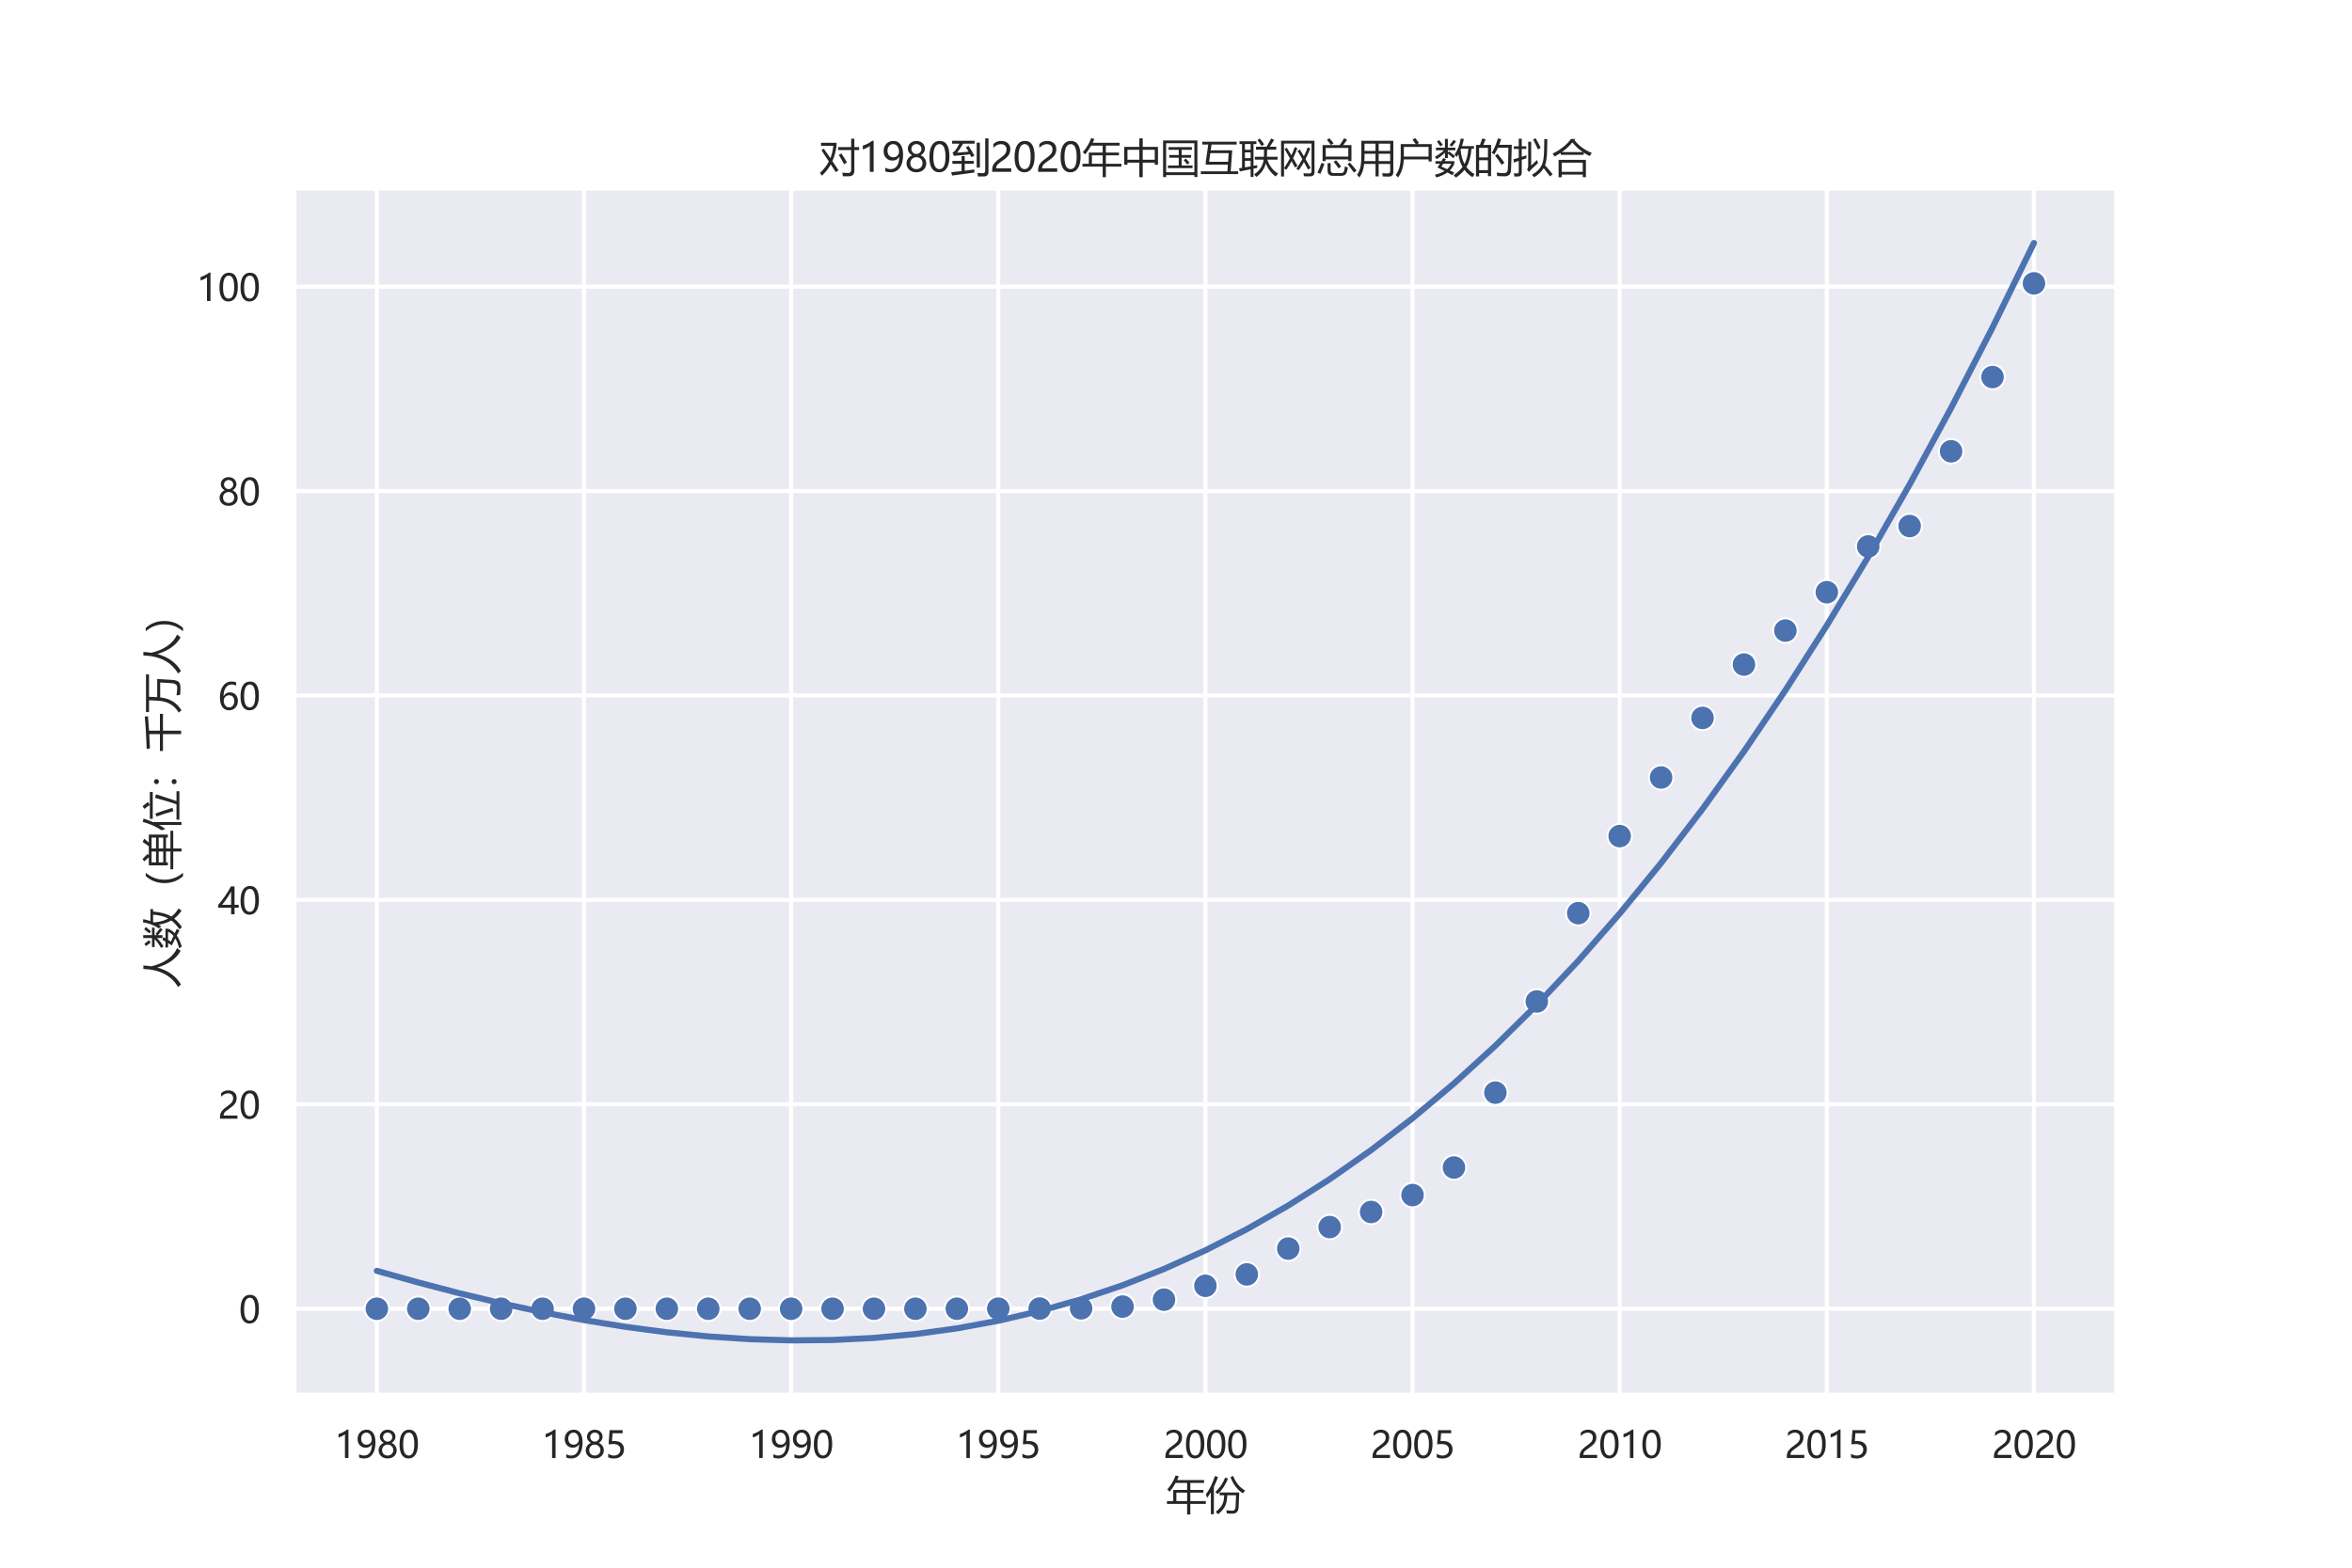 <?xml version="1.0" encoding="utf-8" standalone="no"?>
<!DOCTYPE svg PUBLIC "-//W3C//DTD SVG 1.1//EN"
  "http://www.w3.org/Graphics/SVG/1.1/DTD/svg11.dtd">
<svg xmlns:xlink="http://www.w3.org/1999/xlink" width="864pt" height="576pt" viewBox="0 0 864 576" xmlns="http://www.w3.org/2000/svg" version="1.1">
 <defs>
  <style type="text/css">*{stroke-linejoin: round; stroke-linecap: butt}</style>
 </defs>
 <g id="figure_1">
  <g id="patch_1">
   <path d="M 0 576 
L 864 576 
L 864 0 
L 0 0 
z
" style="fill: #ffffff"/>
  </g>
  <g id="axes_1">
   <g id="patch_2">
    <path d="M 108 512.64 
L 777.6 512.64 
L 777.6 69.12 
L 108 69.12 
z
" style="fill: #eaeaf2"/>
   </g>
   <g id="matplotlib.axis_1">
    <g id="xtick_1">
     <g id="line2d_1">
      <path d="M 138.436 512.64 
L 138.436 69.12 
" clip-path="url(#pfcb5e827eb)" style="fill: none; stroke: #ffffff; stroke-width: 1.5; stroke-linecap: round"/>
     </g>
     <g id="text_1">
      <!-- 1980 -->
      <g style="fill: #262626" transform="translate(122.955 535.692) scale(0.132 -0.132)">
       <defs>
        <path id="MicrosoftYaHei-31" d="M 1781 0 
L 1781 4141 
Q 1638 3997 1295 3819 
Q 953 3641 663 3569 
L 663 4169 
Q 1047 4275 1484 4508 
Q 1922 4741 2156 4947 
L 2388 4947 
L 2388 0 
L 1781 0 
z
" transform="scale(0.016)"/>
        <path id="MicrosoftYaHei-39" d="M 578 656 
Q 978 425 1441 425 
Q 2091 425 2448 937 
Q 2806 1450 2806 2394 
Q 2800 2388 2794 2394 
Q 2475 1788 1722 1788 
Q 1113 1788 713 2206 
Q 313 2625 313 3294 
Q 313 4006 750 4464 
Q 1188 4922 1884 4922 
Q 2606 4922 3012 4355 
Q 3419 3788 3419 2703 
Q 3419 1363 2894 641 
Q 2369 -81 1441 -81 
Q 931 -81 578 84 
L 578 656 
z
M 931 3372 
Q 931 2884 1181 2598 
Q 1431 2313 1872 2313 
Q 2253 2313 2512 2573 
Q 2772 2834 2772 3206 
Q 2772 3728 2514 4070 
Q 2256 4413 1834 4413 
Q 1444 4413 1187 4116 
Q 931 3819 931 3372 
z
" transform="scale(0.016)"/>
        <path id="MicrosoftYaHei-38" d="M 306 1350 
Q 306 1769 556 2122 
Q 806 2475 1200 2625 
Q 884 2803 700 3081 
Q 516 3359 516 3684 
Q 516 4028 692 4312 
Q 869 4597 1183 4759 
Q 1497 4922 1875 4922 
Q 2256 4922 2572 4761 
Q 2888 4600 3063 4315 
Q 3238 4031 3238 3684 
Q 3238 3366 3058 3086 
Q 2878 2806 2559 2625 
Q 2953 2472 3200 2119 
Q 3447 1766 3447 1350 
Q 3447 938 3250 611 
Q 3053 284 2690 103 
Q 2328 -78 1875 -78 
Q 1425 -78 1065 103 
Q 706 284 506 612 
Q 306 941 306 1350 
z
M 906 1378 
Q 906 947 1172 687 
Q 1438 428 1878 428 
Q 2309 428 2582 692 
Q 2856 956 2856 1378 
Q 2856 1778 2579 2051 
Q 2303 2325 1878 2325 
Q 1456 2325 1181 2058 
Q 906 1791 906 1378 
z
M 1081 3634 
Q 1081 3309 1312 3076 
Q 1544 2844 1878 2844 
Q 2206 2844 2445 3078 
Q 2684 3313 2684 3634 
Q 2684 3963 2454 4191 
Q 2225 4419 1878 4419 
Q 1534 4419 1307 4195 
Q 1081 3972 1081 3634 
z
" transform="scale(0.016)"/>
        <path id="MicrosoftYaHei-30" d="M 284 2325 
Q 284 3606 709 4264 
Q 1134 4922 1941 4922 
Q 3478 4922 3478 2441 
Q 3478 1216 3045 567 
Q 2613 -81 1831 -81 
Q 1094 -81 689 534 
Q 284 1150 284 2325 
z
M 909 2353 
Q 909 425 1888 425 
Q 2850 425 2850 2384 
Q 2850 4413 1906 4413 
Q 909 4413 909 2353 
z
" transform="scale(0.016)"/>
       </defs>
       <use xlink:href="#MicrosoftYaHei-31"/>
       <use xlink:href="#MicrosoftYaHei-39" x="58.643"/>
       <use xlink:href="#MicrosoftYaHei-38" x="117.285"/>
       <use xlink:href="#MicrosoftYaHei-30" x="175.928"/>
      </g>
     </g>
    </g>
    <g id="xtick_2">
     <g id="line2d_2">
      <path d="M 214.527 512.64 
L 214.527 69.12 
" clip-path="url(#pfcb5e827eb)" style="fill: none; stroke: #ffffff; stroke-width: 1.5; stroke-linecap: round"/>
     </g>
     <g id="text_2">
      <!-- 1985 -->
      <g style="fill: #262626" transform="translate(199.046 535.692) scale(0.132 -0.132)">
       <defs>
        <path id="MicrosoftYaHei-35" d="M 3294 1494 
Q 3294 784 2823 350 
Q 2353 -84 1559 -84 
Q 878 -84 544 119 
L 544 744 
Q 1034 425 1544 425 
Q 2050 425 2361 704 
Q 2672 984 2672 1447 
Q 2672 1909 2348 2167 
Q 2025 2425 1434 2425 
Q 978 2425 613 2384 
L 791 4841 
L 3053 4841 
L 3053 4303 
L 1306 4303 
L 1206 2931 
L 1647 2950 
Q 2416 2950 2855 2567 
Q 3294 2184 3294 1494 
z
" transform="scale(0.016)"/>
       </defs>
       <use xlink:href="#MicrosoftYaHei-31"/>
       <use xlink:href="#MicrosoftYaHei-39" x="58.643"/>
       <use xlink:href="#MicrosoftYaHei-38" x="117.285"/>
       <use xlink:href="#MicrosoftYaHei-35" x="175.928"/>
      </g>
     </g>
    </g>
    <g id="xtick_3">
     <g id="line2d_3">
      <path d="M 290.618 512.64 
L 290.618 69.12 
" clip-path="url(#pfcb5e827eb)" style="fill: none; stroke: #ffffff; stroke-width: 1.5; stroke-linecap: round"/>
     </g>
     <g id="text_3">
      <!-- 1990 -->
      <g style="fill: #262626" transform="translate(275.137 535.692) scale(0.132 -0.132)">
       <use xlink:href="#MicrosoftYaHei-31"/>
       <use xlink:href="#MicrosoftYaHei-39" x="58.643"/>
       <use xlink:href="#MicrosoftYaHei-39" x="117.285"/>
       <use xlink:href="#MicrosoftYaHei-30" x="175.928"/>
      </g>
     </g>
    </g>
    <g id="xtick_4">
     <g id="line2d_4">
      <path d="M 366.709 512.64 
L 366.709 69.12 
" clip-path="url(#pfcb5e827eb)" style="fill: none; stroke: #ffffff; stroke-width: 1.5; stroke-linecap: round"/>
     </g>
     <g id="text_4">
      <!-- 1995 -->
      <g style="fill: #262626" transform="translate(351.228 535.692) scale(0.132 -0.132)">
       <use xlink:href="#MicrosoftYaHei-31"/>
       <use xlink:href="#MicrosoftYaHei-39" x="58.643"/>
       <use xlink:href="#MicrosoftYaHei-39" x="117.285"/>
       <use xlink:href="#MicrosoftYaHei-35" x="175.928"/>
      </g>
     </g>
    </g>
    <g id="xtick_5">
     <g id="line2d_5">
      <path d="M 442.8 512.64 
L 442.8 69.12 
" clip-path="url(#pfcb5e827eb)" style="fill: none; stroke: #ffffff; stroke-width: 1.5; stroke-linecap: round"/>
     </g>
     <g id="text_5">
      <!-- 2000 -->
      <g style="fill: #262626" transform="translate(427.319 535.692) scale(0.132 -0.132)">
       <defs>
        <path id="MicrosoftYaHei-32" d="M 2666 3572 
Q 2666 3963 2419 4186 
Q 2172 4409 1747 4409 
Q 1447 4409 1140 4256 
Q 834 4103 569 3819 
L 569 4413 
Q 806 4659 1107 4790 
Q 1409 4922 1816 4922 
Q 2472 4922 2872 4570 
Q 3272 4219 3272 3619 
Q 3272 3084 3026 2693 
Q 2781 2303 2188 1894 
Q 1581 1475 1376 1294 
Q 1172 1113 1090 947 
Q 1009 781 1009 544 
L 3416 544 
L 3416 0 
L 372 0 
L 372 241 
Q 372 659 486 951 
Q 600 1244 862 1520 
Q 1125 1797 1681 2184 
Q 2250 2584 2458 2886 
Q 2666 3188 2666 3572 
z
" transform="scale(0.016)"/>
       </defs>
       <use xlink:href="#MicrosoftYaHei-32"/>
       <use xlink:href="#MicrosoftYaHei-30" x="58.643"/>
       <use xlink:href="#MicrosoftYaHei-30" x="117.285"/>
       <use xlink:href="#MicrosoftYaHei-30" x="175.928"/>
      </g>
     </g>
    </g>
    <g id="xtick_6">
     <g id="line2d_6">
      <path d="M 518.891 512.64 
L 518.891 69.12 
" clip-path="url(#pfcb5e827eb)" style="fill: none; stroke: #ffffff; stroke-width: 1.5; stroke-linecap: round"/>
     </g>
     <g id="text_6">
      <!-- 2005 -->
      <g style="fill: #262626" transform="translate(503.41 535.692) scale(0.132 -0.132)">
       <use xlink:href="#MicrosoftYaHei-32"/>
       <use xlink:href="#MicrosoftYaHei-30" x="58.643"/>
       <use xlink:href="#MicrosoftYaHei-30" x="117.285"/>
       <use xlink:href="#MicrosoftYaHei-35" x="175.928"/>
      </g>
     </g>
    </g>
    <g id="xtick_7">
     <g id="line2d_7">
      <path d="M 594.982 512.64 
L 594.982 69.12 
" clip-path="url(#pfcb5e827eb)" style="fill: none; stroke: #ffffff; stroke-width: 1.5; stroke-linecap: round"/>
     </g>
     <g id="text_7">
      <!-- 2010 -->
      <g style="fill: #262626" transform="translate(579.501 535.692) scale(0.132 -0.132)">
       <use xlink:href="#MicrosoftYaHei-32"/>
       <use xlink:href="#MicrosoftYaHei-30" x="58.643"/>
       <use xlink:href="#MicrosoftYaHei-31" x="117.285"/>
       <use xlink:href="#MicrosoftYaHei-30" x="175.928"/>
      </g>
     </g>
    </g>
    <g id="xtick_8">
     <g id="line2d_8">
      <path d="M 671.073 512.64 
L 671.073 69.12 
" clip-path="url(#pfcb5e827eb)" style="fill: none; stroke: #ffffff; stroke-width: 1.5; stroke-linecap: round"/>
     </g>
     <g id="text_8">
      <!-- 2015 -->
      <g style="fill: #262626" transform="translate(655.592 535.692) scale(0.132 -0.132)">
       <use xlink:href="#MicrosoftYaHei-32"/>
       <use xlink:href="#MicrosoftYaHei-30" x="58.643"/>
       <use xlink:href="#MicrosoftYaHei-31" x="117.285"/>
       <use xlink:href="#MicrosoftYaHei-35" x="175.928"/>
      </g>
     </g>
    </g>
    <g id="xtick_9">
     <g id="line2d_9">
      <path d="M 747.164 512.64 
L 747.164 69.12 
" clip-path="url(#pfcb5e827eb)" style="fill: none; stroke: #ffffff; stroke-width: 1.5; stroke-linecap: round"/>
     </g>
     <g id="text_9">
      <!-- 2020 -->
      <g style="fill: #262626" transform="translate(731.683 535.692) scale(0.132 -0.132)">
       <use xlink:href="#MicrosoftYaHei-32"/>
       <use xlink:href="#MicrosoftYaHei-30" x="58.643"/>
       <use xlink:href="#MicrosoftYaHei-32" x="117.285"/>
       <use xlink:href="#MicrosoftYaHei-30" x="175.928"/>
      </g>
     </g>
    </g>
    <g id="text_10">
     <!-- 年份 -->
     <g style="fill: #262626" transform="translate(428.4 554.484) scale(0.144 -0.144)">
      <defs>
       <path id="MicrosoftYaHei-5e74" d="M 119 1278 
L 1125 1278 
L 1125 3066 
L 3338 3066 
L 3338 4178 
L 1500 4178 
Q 1078 3419 556 2778 
Q 394 2953 169 3128 
Q 1056 4128 1500 5372 
L 2013 5228 
Q 1881 4919 1738 4628 
L 6038 4628 
L 6038 4178 
L 3844 4178 
L 3844 3066 
L 5931 3066 
L 5931 2628 
L 3844 2628 
L 3844 1278 
L 6319 1278 
L 6319 828 
L 3844 828 
L 3844 -859 
L 3338 -859 
L 3338 828 
L 119 828 
L 119 1278 
z
M 1619 1278 
L 3338 1278 
L 3338 2628 
L 1619 2628 
L 1619 1278 
z
" transform="scale(0.016)"/>
       <path id="MicrosoftYaHei-4efd" d="M 2269 2653 
L 5394 2653 
Q 5388 2566 5300 366 
Q 5275 -709 4319 -722 
Q 3806 -722 3425 -703 
Q 3394 -416 3331 -184 
Q 3763 -241 4200 -253 
Q 4806 -297 4813 422 
Q 4863 1259 4888 2216 
L 3481 2216 
Q 3463 1222 3181 572 
Q 2844 -172 2019 -822 
Q 1856 -622 1656 -416 
Q 2450 203 2713 772 
Q 2969 1275 2997 2216 
L 2269 2216 
L 2269 2653 
z
M 75 2353 
Q 969 3534 1525 5284 
L 2013 5116 
Q 1709 4284 1350 3559 
L 1350 -809 
L 875 -809 
L 875 2691 
Q 588 2216 275 1797 
Q 181 2066 75 2353 
z
M 4006 5116 
L 4419 5291 
Q 5038 3703 6325 2972 
Q 6088 2697 5969 2516 
Q 4575 3472 4006 5116 
z
M 1588 2741 
Q 2563 3597 3163 5034 
L 3606 4866 
Q 3025 3409 1963 2397 
Q 1738 2628 1588 2741 
z
" transform="scale(0.016)"/>
      </defs>
      <use xlink:href="#MicrosoftYaHei-5e74"/>
      <use xlink:href="#MicrosoftYaHei-4efd" x="100"/>
     </g>
    </g>
   </g>
   <g id="matplotlib.axis_2">
    <g id="ytick_1">
     <g id="line2d_10">
      <path d="M 108 480.856 
L 777.6 480.856 
" clip-path="url(#pfcb5e827eb)" style="fill: none; stroke: #ffffff; stroke-width: 1.5; stroke-linecap: round"/>
     </g>
     <g id="text_11">
      <!-- 0 -->
      <g style="fill: #262626" transform="translate(87.759 486.132) scale(0.132 -0.132)">
       <use xlink:href="#MicrosoftYaHei-30"/>
      </g>
     </g>
    </g>
    <g id="ytick_2">
     <g id="line2d_11">
      <path d="M 108 405.748 
L 777.6 405.748 
" clip-path="url(#pfcb5e827eb)" style="fill: none; stroke: #ffffff; stroke-width: 1.5; stroke-linecap: round"/>
     </g>
     <g id="text_12">
      <!-- 20 -->
      <g style="fill: #262626" transform="translate(80.019 411.024) scale(0.132 -0.132)">
       <use xlink:href="#MicrosoftYaHei-32"/>
       <use xlink:href="#MicrosoftYaHei-30" x="58.643"/>
      </g>
     </g>
    </g>
    <g id="ytick_3">
     <g id="line2d_12">
      <path d="M 108 330.641 
L 777.6 330.641 
" clip-path="url(#pfcb5e827eb)" style="fill: none; stroke: #ffffff; stroke-width: 1.5; stroke-linecap: round"/>
     </g>
     <g id="text_13">
      <!-- 40 -->
      <g style="fill: #262626" transform="translate(80.019 335.917) scale(0.132 -0.132)">
       <defs>
        <path id="MicrosoftYaHei-34" d="M 2906 4841 
L 2906 1644 
L 3631 1644 
L 3631 1138 
L 2906 1138 
L 2906 0 
L 2313 0 
L 2313 1138 
L 53 1138 
L 53 1616 
Q 656 2294 1265 3178 
Q 1875 4063 2272 4841 
L 2906 4841 
z
M 741 1644 
L 2313 1644 
L 2313 3950 
Q 1988 3366 1616 2817 
Q 1244 2269 741 1644 
z
" transform="scale(0.016)"/>
       </defs>
       <use xlink:href="#MicrosoftYaHei-34"/>
       <use xlink:href="#MicrosoftYaHei-30" x="58.643"/>
      </g>
     </g>
    </g>
    <g id="ytick_4">
     <g id="line2d_13">
      <path d="M 108 255.533 
L 777.6 255.533 
" clip-path="url(#pfcb5e827eb)" style="fill: none; stroke: #ffffff; stroke-width: 1.5; stroke-linecap: round"/>
     </g>
     <g id="text_14">
      <!-- 60 -->
      <g style="fill: #262626" transform="translate(80.019 260.809) scale(0.132 -0.132)">
       <defs>
        <path id="MicrosoftYaHei-36" d="M 3181 4219 
Q 2803 4413 2391 4413 
Q 1763 4413 1381 3866 
Q 1000 3319 994 2372 
L 1009 2372 
Q 1353 3038 2106 3038 
Q 2734 3038 3109 2628 
Q 3484 2219 3484 1541 
Q 3484 831 3051 375 
Q 2619 -81 1947 -81 
Q 1209 -81 789 495 
Q 369 1072 369 2131 
Q 369 3413 920 4167 
Q 1472 4922 2372 4922 
Q 2888 4922 3181 4781 
L 3181 4219 
z
M 1031 1584 
Q 1031 1106 1286 765 
Q 1541 425 1963 425 
Q 2363 425 2613 719 
Q 2863 1013 2863 1475 
Q 2863 1975 2627 2253 
Q 2391 2531 1956 2531 
Q 1544 2531 1287 2250 
Q 1031 1969 1031 1584 
z
" transform="scale(0.016)"/>
       </defs>
       <use xlink:href="#MicrosoftYaHei-36"/>
       <use xlink:href="#MicrosoftYaHei-30" x="58.643"/>
      </g>
     </g>
    </g>
    <g id="ytick_5">
     <g id="line2d_14">
      <path d="M 108 180.426 
L 777.6 180.426 
" clip-path="url(#pfcb5e827eb)" style="fill: none; stroke: #ffffff; stroke-width: 1.5; stroke-linecap: round"/>
     </g>
     <g id="text_15">
      <!-- 80 -->
      <g style="fill: #262626" transform="translate(80.019 185.702) scale(0.132 -0.132)">
       <use xlink:href="#MicrosoftYaHei-38"/>
       <use xlink:href="#MicrosoftYaHei-30" x="58.643"/>
      </g>
     </g>
    </g>
    <g id="ytick_6">
     <g id="line2d_15">
      <path d="M 108 105.318 
L 777.6 105.318 
" clip-path="url(#pfcb5e827eb)" style="fill: none; stroke: #ffffff; stroke-width: 1.5; stroke-linecap: round"/>
     </g>
     <g id="text_16">
      <!-- 100 -->
      <g style="fill: #262626" transform="translate(72.278 110.594) scale(0.132 -0.132)">
       <use xlink:href="#MicrosoftYaHei-31"/>
       <use xlink:href="#MicrosoftYaHei-30" x="58.643"/>
       <use xlink:href="#MicrosoftYaHei-30" x="117.285"/>
      </g>
     </g>
    </g>
    <g id="text_17">
     <!-- 人数（单位：千万人） -->
     <g style="fill: #262626" transform="translate(64.699 362.88) rotate(-90) scale(0.144 -0.144)">
      <defs>
       <path id="MicrosoftYaHei-4eba" d="M 100 -303 
Q 2825 1272 2981 5222 
L 3531 5222 
Q 3497 4553 3400 3947 
Q 4175 822 6313 -166 
Q 6050 -453 5850 -709 
Q 3994 341 3203 3006 
Q 2519 431 494 -778 
Q 325 -547 100 -303 
z
" transform="scale(0.016)"/>
       <path id="MicrosoftYaHei-6570" d="M 4175 5303 
L 4675 5228 
Q 4544 4622 4369 4097 
L 6281 4097 
L 6281 3672 
L 5888 3672 
Q 5731 1834 5088 753 
Q 5594 66 6375 -372 
Q 6175 -647 6038 -866 
Q 5275 -372 4769 309 
Q 4194 -403 3400 -928 
Q 3263 -747 3044 -534 
Q 3919 41 4463 772 
Q 3956 1647 3794 2791 
Q 3663 2559 3519 2359 
Q 3394 2541 3206 2759 
Q 3931 3803 4175 5303 
z
M 150 1697 
L 1100 1697 
Q 1238 1934 1369 2184 
L 1819 2041 
Q 1719 1866 1619 1697 
L 3150 1697 
L 3150 1291 
Q 2913 678 2431 216 
Q 2775 53 3131 -109 
L 2856 -541 
Q 2469 -322 2050 -103 
Q 1344 -609 269 -903 
Q 169 -703 56 -466 
Q 969 -259 1600 128 
Q 1063 403 475 691 
Q 675 978 863 1284 
L 150 1284 
L 150 1697 
z
M 219 3847 
L 1656 3847 
L 1656 5247 
L 2119 5247 
L 2119 3847 
L 3319 3847 
L 3319 3434 
L 2119 3434 
L 2119 3053 
L 2306 3266 
Q 2888 2841 3281 2516 
L 2981 2166 
Q 2638 2491 2119 2897 
L 2119 2184 
L 1656 2184 
L 1656 3059 
Q 1088 2466 331 2016 
Q 213 2197 63 2397 
Q 850 2822 1506 3434 
L 219 3434 
L 219 3847 
z
M 5388 3672 
L 4219 3672 
Q 4188 3591 4150 3516 
Q 4263 2191 4775 1247 
Q 5275 2159 5388 3672 
z
M 1088 834 
Q 1531 634 2000 416 
Q 2431 784 2675 1284 
L 1375 1284 
Q 1231 1053 1088 834 
z
M 3038 5091 
L 3425 4834 
Q 3081 4384 2738 4003 
Q 2594 4128 2400 4266 
Q 2725 4647 3038 5091 
z
M 381 4816 
L 738 5059 
Q 1019 4716 1319 4322 
L 931 4047 
Q 656 4453 381 4816 
z
" transform="scale(0.016)"/>
       <path id="MicrosoftYaHei-ff08" d="M 5288 -1100 
Q 4172 119 4172 1850 
Q 4172 3603 5288 4838 
L 5825 4838 
Q 4716 3572 4716 1856 
Q 4716 166 5819 -1100 
L 5288 -1100 
z
" transform="scale(0.016)"/>
       <path id="MicrosoftYaHei-5355" d="M 125 909 
L 2956 909 
L 2956 1616 
L 1225 1616 
L 1225 1322 
L 750 1322 
L 750 4353 
L 2047 4353 
Q 1747 4703 1400 5072 
L 1756 5366 
Q 2219 4922 2569 4547 
L 2338 4353 
L 3803 4353 
Q 4147 4809 4500 5347 
L 5000 5078 
Q 4678 4688 4378 4353 
L 5656 4353 
L 5656 1322 
L 5181 1322 
L 5181 1616 
L 3444 1616 
L 3444 909 
L 6275 909 
L 6275 459 
L 3444 459 
L 3444 -859 
L 2956 -859 
L 2956 459 
L 125 459 
L 125 909 
z
M 3444 2053 
L 5181 2053 
L 5181 2778 
L 3444 2778 
L 3444 2053 
z
M 1225 2053 
L 2956 2053 
L 2956 2778 
L 1225 2778 
L 1225 2053 
z
M 5181 3916 
L 3444 3916 
L 3444 3203 
L 5181 3203 
L 5181 3916 
z
M 1225 3203 
L 2956 3203 
L 2956 3916 
L 1225 3916 
L 1225 3203 
z
" transform="scale(0.016)"/>
       <path id="MicrosoftYaHei-4f4d" d="M 1788 -59 
L 4228 -59 
Q 4678 1144 5269 3372 
L 5831 3203 
Q 5453 2044 4756 -59 
L 6319 -59 
L 6319 -522 
L 1788 -522 
L 1788 -59 
z
M 81 2291 
Q 975 3641 1431 5322 
L 1963 5191 
Q 1703 4397 1406 3709 
L 1406 -853 
L 938 -853 
L 938 2731 
Q 644 2181 319 1716 
Q 231 1953 81 2291 
z
M 1919 4191 
L 4122 4191 
Q 3844 4659 3506 5059 
L 3931 5353 
Q 4206 5034 4613 4497 
L 4150 4191 
L 6206 4191 
L 6206 3728 
L 1919 3728 
L 1919 4191 
z
M 2769 3309 
Q 3181 2184 3669 584 
L 3150 434 
Q 2725 1966 2294 3147 
L 2769 3309 
z
" transform="scale(0.016)"/>
       <path id="MicrosoftYaHei-ff1a" d="M 1606 3531 
Q 1772 3531 1890 3415 
Q 2009 3300 2009 3138 
Q 2009 2975 1893 2858 
Q 1778 2741 1606 2741 
Q 1434 2741 1318 2858 
Q 1203 2975 1203 3138 
Q 1203 3300 1322 3415 
Q 1441 3531 1606 3531 
z
M 1606 716 
Q 1772 716 1890 600 
Q 2009 484 2009 319 
Q 2009 150 1890 36 
Q 1772 -78 1606 -78 
Q 1441 -78 1322 36 
Q 1203 150 1203 319 
Q 1203 484 1322 600 
Q 1441 716 1606 716 
z
" transform="scale(0.016)"/>
       <path id="MicrosoftYaHei-5343" d="M 238 2584 
L 2931 2584 
L 2931 4284 
Q 1869 4225 656 4172 
Q 619 4391 556 4691 
Q 3506 4784 5713 5003 
L 5788 4484 
Q 4750 4394 3481 4316 
L 3481 2584 
L 6163 2584 
L 6163 2097 
L 3481 2097 
L 3481 -797 
L 2931 -797 
L 2931 2097 
L 238 2097 
L 238 2584 
z
" transform="scale(0.016)"/>
       <path id="MicrosoftYaHei-4e07" d="M 188 4803 
L 6213 4803 
L 6213 4322 
L 2634 4322 
Q 2609 3625 2569 3016 
L 5469 3016 
Q 5406 1741 5325 597 
Q 5269 -97 5006 -403 
Q 4756 -684 4100 -691 
Q 3756 -703 2938 -641 
Q 2906 -403 2844 -66 
Q 3638 -172 4056 -172 
Q 4725 -222 4794 672 
Q 4869 1547 4906 2541 
L 2531 2541 
Q 2297 253 481 -859 
Q 338 -666 113 -416 
Q 1869 653 1994 2772 
Q 2053 3456 2072 4322 
L 188 4322 
L 188 4803 
z
" transform="scale(0.016)"/>
       <path id="MicrosoftYaHei-ff09" d="M 1113 -1100 
L 575 -1100 
Q 1684 163 1684 1888 
Q 1684 3581 581 4838 
L 1113 4838 
Q 2222 3628 2222 1888 
Q 2222 128 1113 -1100 
z
" transform="scale(0.016)"/>
      </defs>
      <use xlink:href="#MicrosoftYaHei-4eba"/>
      <use xlink:href="#MicrosoftYaHei-6570" x="100"/>
      <use xlink:href="#MicrosoftYaHei-ff08" x="200"/>
      <use xlink:href="#MicrosoftYaHei-5355" x="300"/>
      <use xlink:href="#MicrosoftYaHei-4f4d" x="400"/>
      <use xlink:href="#MicrosoftYaHei-ff1a" x="500"/>
      <use xlink:href="#MicrosoftYaHei-5343" x="600"/>
      <use xlink:href="#MicrosoftYaHei-4e07" x="700"/>
      <use xlink:href="#MicrosoftYaHei-4eba" x="800"/>
      <use xlink:href="#MicrosoftYaHei-ff09" x="900"/>
     </g>
    </g>
   </g>
   <g id="PathCollection_1">
    <defs>
     <path id="m83006b769e" d="M 0 4.5 
C 1.193 4.5 2.338 4.026 3.182 3.182 
C 4.026 2.338 4.5 1.193 4.5 0 
C 4.5 -1.193 4.026 -2.338 3.182 -3.182 
C 2.338 -4.026 1.193 -4.5 0 -4.5 
C -1.193 -4.5 -2.338 -4.026 -3.182 -3.182 
C -4.026 -2.338 -4.5 -1.193 -4.5 0 
C -4.5 1.193 -4.026 2.338 -3.182 3.182 
C -2.338 4.026 -1.193 4.5 0 4.5 
z
" style="stroke: #ffffff; stroke-width: 0.72"/>
    </defs>
    <g clip-path="url(#pfcb5e827eb)">
     <use xlink:href="#m83006b769e" x="138.436" y="480.856" style="fill: #4c72b0; stroke: #ffffff; stroke-width: 0.72"/>
     <use xlink:href="#m83006b769e" x="153.655" y="480.856" style="fill: #4c72b0; stroke: #ffffff; stroke-width: 0.72"/>
     <use xlink:href="#m83006b769e" x="168.873" y="480.856" style="fill: #4c72b0; stroke: #ffffff; stroke-width: 0.72"/>
     <use xlink:href="#m83006b769e" x="184.091" y="480.856" style="fill: #4c72b0; stroke: #ffffff; stroke-width: 0.72"/>
     <use xlink:href="#m83006b769e" x="199.309" y="480.856" style="fill: #4c72b0; stroke: #ffffff; stroke-width: 0.72"/>
     <use xlink:href="#m83006b769e" x="214.527" y="480.856" style="fill: #4c72b0; stroke: #ffffff; stroke-width: 0.72"/>
     <use xlink:href="#m83006b769e" x="229.745" y="480.856" style="fill: #4c72b0; stroke: #ffffff; stroke-width: 0.72"/>
     <use xlink:href="#m83006b769e" x="244.964" y="480.856" style="fill: #4c72b0; stroke: #ffffff; stroke-width: 0.72"/>
     <use xlink:href="#m83006b769e" x="260.182" y="480.856" style="fill: #4c72b0; stroke: #ffffff; stroke-width: 0.72"/>
     <use xlink:href="#m83006b769e" x="275.4" y="480.856" style="fill: #4c72b0; stroke: #ffffff; stroke-width: 0.72"/>
     <use xlink:href="#m83006b769e" x="290.618" y="480.856" style="fill: #4c72b0; stroke: #ffffff; stroke-width: 0.72"/>
     <use xlink:href="#m83006b769e" x="305.836" y="480.856" style="fill: #4c72b0; stroke: #ffffff; stroke-width: 0.72"/>
     <use xlink:href="#m83006b769e" x="321.055" y="480.856" style="fill: #4c72b0; stroke: #ffffff; stroke-width: 0.72"/>
     <use xlink:href="#m83006b769e" x="336.273" y="480.855" style="fill: #4c72b0; stroke: #ffffff; stroke-width: 0.72"/>
     <use xlink:href="#m83006b769e" x="351.491" y="480.85" style="fill: #4c72b0; stroke: #ffffff; stroke-width: 0.72"/>
     <use xlink:href="#m83006b769e" x="366.709" y="480.833" style="fill: #4c72b0; stroke: #ffffff; stroke-width: 0.72"/>
     <use xlink:href="#m83006b769e" x="381.927" y="480.795" style="fill: #4c72b0; stroke: #ffffff; stroke-width: 0.72"/>
     <use xlink:href="#m83006b769e" x="397.145" y="480.705" style="fill: #4c72b0; stroke: #ffffff; stroke-width: 0.72"/>
     <use xlink:href="#m83006b769e" x="412.364" y="480.067" style="fill: #4c72b0; stroke: #ffffff; stroke-width: 0.72"/>
     <use xlink:href="#m83006b769e" x="427.582" y="477.517" style="fill: #4c72b0; stroke: #ffffff; stroke-width: 0.72"/>
     <use xlink:href="#m83006b769e" x="442.8" y="472.425" style="fill: #4c72b0; stroke: #ffffff; stroke-width: 0.72"/>
     <use xlink:href="#m83006b769e" x="458.018" y="468.239" style="fill: #4c72b0; stroke: #ffffff; stroke-width: 0.72"/>
     <use xlink:href="#m83006b769e" x="473.236" y="458.749" style="fill: #4c72b0; stroke: #ffffff; stroke-width: 0.72"/>
     <use xlink:href="#m83006b769e" x="488.455" y="450.846" style="fill: #4c72b0; stroke: #ffffff; stroke-width: 0.72"/>
     <use xlink:href="#m83006b769e" x="503.673" y="445.304" style="fill: #4c72b0; stroke: #ffffff; stroke-width: 0.72"/>
     <use xlink:href="#m83006b769e" x="518.891" y="439.089" style="fill: #4c72b0; stroke: #ffffff; stroke-width: 0.72"/>
     <use xlink:href="#m83006b769e" x="534.109" y="428.965" style="fill: #4c72b0; stroke: #ffffff; stroke-width: 0.72"/>
     <use xlink:href="#m83006b769e" x="549.327" y="401.451" style="fill: #4c72b0; stroke: #ffffff; stroke-width: 0.72"/>
     <use xlink:href="#m83006b769e" x="564.545" y="367.962" style="fill: #4c72b0; stroke: #ffffff; stroke-width: 0.72"/>
     <use xlink:href="#m83006b769e" x="579.764" y="335.52" style="fill: #4c72b0; stroke: #ffffff; stroke-width: 0.72"/>
     <use xlink:href="#m83006b769e" x="594.982" y="307.196" style="fill: #4c72b0; stroke: #ffffff; stroke-width: 0.72"/>
     <use xlink:href="#m83006b769e" x="610.2" y="285.664" style="fill: #4c72b0; stroke: #ffffff; stroke-width: 0.72"/>
     <use xlink:href="#m83006b769e" x="625.418" y="263.774" style="fill: #4c72b0; stroke: #ffffff; stroke-width: 0.72"/>
     <use xlink:href="#m83006b769e" x="640.636" y="244.172" style="fill: #4c72b0; stroke: #ffffff; stroke-width: 0.72"/>
     <use xlink:href="#m83006b769e" x="655.855" y="231.684" style="fill: #4c72b0; stroke: #ffffff; stroke-width: 0.72"/>
     <use xlink:href="#m83006b769e" x="671.073" y="217.589" style="fill: #4c72b0; stroke: #ffffff; stroke-width: 0.72"/>
     <use xlink:href="#m83006b769e" x="686.291" y="200.778" style="fill: #4c72b0; stroke: #ffffff; stroke-width: 0.72"/>
     <use xlink:href="#m83006b769e" x="701.509" y="193.277" style="fill: #4c72b0; stroke: #ffffff; stroke-width: 0.72"/>
     <use xlink:href="#m83006b769e" x="716.727" y="165.816" style="fill: #4c72b0; stroke: #ffffff; stroke-width: 0.72"/>
     <use xlink:href="#m83006b769e" x="731.945" y="138.533" style="fill: #4c72b0; stroke: #ffffff; stroke-width: 0.72"/>
     <use xlink:href="#m83006b769e" x="747.164" y="104.11" style="fill: #4c72b0; stroke: #ffffff; stroke-width: 0.72"/>
    </g>
   </g>
   <g id="PolyCollection_1"/>
   <g id="line2d_16">
    <path d="M 138.436 466.932 
L 153.655 471.213 
L 168.873 475.195 
L 184.091 478.847 
L 199.309 482.137 
L 214.527 485.033 
L 229.745 487.503 
L 244.964 489.514 
L 260.182 491.036 
L 275.4 492.035 
L 290.618 492.48 
L 305.836 492.339 
L 321.055 491.579 
L 336.273 490.169 
L 351.491 488.077 
L 366.709 485.271 
L 381.927 481.718 
L 397.145 477.386 
L 412.364 472.245 
L 427.582 466.261 
L 442.8 459.402 
L 458.018 451.637 
L 473.236 442.933 
L 488.455 433.259 
L 503.673 422.583 
L 518.891 410.872 
L 534.109 398.094 
L 549.327 384.217 
L 564.545 369.21 
L 579.764 353.041 
L 594.982 335.676 
L 610.2 317.085 
L 625.418 297.235 
L 640.636 276.095 
L 655.855 253.631 
L 671.073 229.813 
L 686.291 204.608 
L 701.509 177.985 
L 716.727 149.91 
L 731.945 120.352 
L 747.164 89.28 
" clip-path="url(#pfcb5e827eb)" style="fill: none; stroke: #4c72b0; stroke-width: 2.25; stroke-linecap: round"/>
   </g>
   <g id="patch_3">
    <path d="M 108 512.64 
L 108 69.12 
" style="fill: none; stroke: #ffffff; stroke-width: 1.875; stroke-linejoin: miter; stroke-linecap: square"/>
   </g>
   <g id="patch_4">
    <path d="M 777.6 512.64 
L 777.6 69.12 
" style="fill: none; stroke: #ffffff; stroke-width: 1.875; stroke-linejoin: miter; stroke-linecap: square"/>
   </g>
   <g id="patch_5">
    <path d="M 108 512.64 
L 777.6 512.64 
" style="fill: none; stroke: #ffffff; stroke-width: 1.875; stroke-linejoin: miter; stroke-linecap: square"/>
   </g>
   <g id="patch_6">
    <path d="M 108 69.12 
L 777.6 69.12 
" style="fill: none; stroke: #ffffff; stroke-width: 1.875; stroke-linejoin: miter; stroke-linecap: square"/>
   </g>
   <g id="text_18">
    <!-- 对1980到2020年中国互联网总用户数的拟合 -->
    <g style="fill: #262626" transform="translate(301.023 63.12) scale(0.144 -0.144)">
     <defs>
      <path id="MicrosoftYaHei-5bf9" d="M 694 3691 
Q 1234 2909 1741 2166 
Q 2113 3081 2213 4147 
L 250 4147 
L 250 4622 
L 2725 4622 
L 2725 4166 
Q 2553 2809 2059 1700 
Q 2569 953 3044 247 
L 2594 -53 
Q 2203 563 1803 1181 
Q 1247 163 388 -622 
Q 263 -428 81 -166 
Q 975 638 1500 1647 
Q 919 2538 319 3434 
L 694 3691 
z
M 2975 3941 
L 5056 3941 
L 5056 5278 
L 5563 5278 
L 5563 3941 
L 6325 3941 
L 6325 3466 
L 5563 3466 
L 5563 191 
Q 5563 -716 4669 -716 
Q 4388 -716 3744 -709 
Q 3713 -478 3644 -147 
Q 4263 -197 4588 -197 
Q 5056 -197 5056 278 
L 5056 3466 
L 2975 3466 
L 2975 3941 
z
M 3088 2684 
L 3494 2928 
Q 4000 2184 4388 1484 
L 3919 1216 
Q 3550 1922 3088 2684 
z
" transform="scale(0.016)"/>
      <path id="MicrosoftYaHei-5230" d="M 2856 4122 
Q 3356 3384 3794 2584 
Q 3556 2472 3313 2334 
Q 3203 2566 3088 2791 
Q 1741 2659 531 2534 
L 306 3053 
Q 669 3247 931 3672 
Q 1172 4034 1403 4484 
L 238 4484 
L 238 4947 
L 3825 4947 
L 3825 4484 
L 1994 4484 
Q 1528 3694 1050 3047 
Q 1941 3113 2863 3209 
Q 2656 3569 2431 3909 
L 2856 4122 
z
M 281 1734 
L 1750 1734 
L 1750 2509 
L 2250 2509 
L 2250 1734 
L 3681 1734 
L 3681 1272 
L 2250 1272 
L 2250 172 
Q 2988 266 3769 372 
Q 3769 153 3794 -116 
Q 2025 -334 238 -597 
L 94 -72 
Q 891 9 1750 113 
L 1750 1272 
L 281 1272 
L 281 1734 
z
M 5519 5322 
L 6038 5322 
L 6038 34 
Q 6038 -747 5281 -747 
Q 5025 -747 4369 -741 
Q 4331 -484 4275 -178 
Q 4825 -228 5125 -228 
Q 5519 -234 5519 178 
L 5519 5322 
z
M 4163 4647 
L 4669 4647 
L 4669 666 
L 4163 666 
L 4163 4647 
z
" transform="scale(0.016)"/>
      <path id="MicrosoftYaHei-4e2d" d="M 525 3972 
L 2931 3972 
L 2931 5334 
L 3469 5334 
L 3469 3972 
L 5900 3972 
L 5900 1122 
L 5388 1122 
L 5388 1459 
L 3469 1459 
L 3469 -866 
L 2931 -866 
L 2931 1459 
L 1038 1459 
L 1038 1122 
L 525 1122 
L 525 3972 
z
M 5388 3509 
L 3469 3509 
L 3469 1922 
L 5388 1922 
L 5388 3509 
z
M 1038 1922 
L 2931 1922 
L 2931 3509 
L 1038 3509 
L 1038 1922 
z
" transform="scale(0.016)"/>
      <path id="MicrosoftYaHei-56fd" d="M 469 4997 
L 5938 4997 
L 5938 -834 
L 5456 -834 
L 5456 -522 
L 950 -522 
L 950 -841 
L 469 -841 
L 469 4997 
z
M 5456 4553 
L 950 4553 
L 950 -78 
L 5456 -78 
L 5456 4553 
z
M 1238 1009 
L 2963 1009 
L 2963 2247 
L 1456 2247 
L 1456 2672 
L 2963 2672 
L 2963 3509 
L 1338 3509 
L 1338 3934 
L 5063 3934 
L 5063 3509 
L 3425 3509 
L 3425 2672 
L 4938 2672 
L 4938 2247 
L 3425 2247 
L 3425 1009 
L 5163 1009 
L 5163 584 
L 1238 584 
L 1238 1009 
z
M 3750 1847 
L 4100 2109 
Q 4444 1753 4688 1441 
L 4319 1159 
Q 4019 1566 3750 1847 
z
" transform="scale(0.016)"/>
      <path id="MicrosoftYaHei-4e92" d="M 238 72 
L 4472 72 
L 4550 1147 
L 1025 1147 
L 1025 1591 
L 1419 4341 
L 463 4341 
L 463 4791 
L 5950 4791 
L 5950 4341 
L 1944 4341 
L 1809 3422 
L 5238 3422 
L 4997 72 
L 6188 72 
L 6188 -366 
L 238 -366 
L 238 72 
z
M 4681 2972 
L 1747 2972 
L 1550 1597 
L 4581 1597 
L 4681 2972 
z
" transform="scale(0.016)"/>
      <path id="MicrosoftYaHei-8054" d="M 81 553 
Q 319 591 556 631 
L 556 4428 
L 150 4428 
L 150 4866 
L 2850 4866 
L 2850 4428 
L 2381 4428 
L 2381 953 
Q 2666 1006 2950 1059 
Q 2963 803 2994 622 
Q 2697 563 2381 500 
L 2381 -822 
L 1925 -822 
L 1925 406 
Q 1122 244 200 53 
L 81 553 
z
M 2600 2397 
L 4044 2397 
Q 4069 2853 4066 3528 
L 2775 3528 
L 2775 3991 
L 4463 3991 
Q 4744 4441 5200 5309 
L 5688 5078 
Q 5300 4475 4966 3991 
L 6013 3991 
L 6013 3528 
L 4550 3528 
Q 4550 2850 4528 2397 
L 6225 2397 
L 6225 1934 
L 4591 1934 
Q 5069 441 6313 -284 
Q 6088 -509 5913 -753 
Q 4803 88 4350 1353 
Q 4006 13 2831 -816 
Q 2638 -572 2481 -409 
Q 3784 413 4006 1934 
L 2600 1934 
L 2600 2397 
z
M 1925 869 
L 1925 1753 
L 1013 1753 
L 1013 709 
Q 1472 788 1925 869 
z
M 1013 2178 
L 1925 2178 
L 1925 3091 
L 1013 3091 
L 1013 2178 
z
M 1013 3516 
L 1925 3516 
L 1925 4428 
L 1013 4428 
L 1013 3516 
z
M 3013 5053 
L 3375 5309 
Q 3750 4884 4081 4378 
L 3675 4097 
Q 3413 4528 3013 5053 
z
" transform="scale(0.016)"/>
      <path id="MicrosoftYaHei-7f51" d="M 1075 3641 
L 1444 3834 
Q 1816 3244 2184 2628 
Q 2488 3281 2706 3928 
L 3131 3772 
Q 2822 2931 2450 2175 
Q 2809 1563 3163 922 
L 2738 697 
Q 2478 1191 2203 1691 
Q 1819 969 1375 328 
L 1000 544 
L 1000 -759 
L 531 -759 
L 531 4953 
L 5856 4953 
L 5856 -59 
Q 5856 -728 5138 -728 
Q 4738 -728 4181 -716 
Q 4150 -516 4094 -228 
Q 4619 -272 4988 -272 
Q 5388 -272 5388 72 
L 5388 4503 
L 1000 4503 
L 1000 572 
Q 1538 1363 1947 2150 
Q 1531 2891 1075 3641 
z
M 3156 3341 
L 3519 3553 
Q 3831 3047 4166 2481 
Q 4525 3197 4775 3891 
L 5200 3728 
Q 4847 2838 4428 2028 
Q 4822 1353 5244 597 
L 4825 359 
Q 4513 953 4175 1559 
Q 3788 866 3350 241 
L 2969 484 
Q 3506 1263 3919 2016 
Q 3553 2672 3156 3341 
z
" transform="scale(0.016)"/>
      <path id="MicrosoftYaHei-603b" d="M 900 4253 
L 3631 4253 
Q 4022 4822 4331 5353 
L 4813 5103 
Q 4500 4675 4175 4253 
L 5500 4253 
L 5500 1703 
L 5000 1703 
L 5000 1978 
L 1400 1978 
L 1400 1703 
L 900 1703 
L 900 4253 
z
M 5000 3803 
L 1400 3803 
L 1400 2428 
L 5000 2428 
L 5000 3803 
z
M 1694 1378 
L 2181 1378 
L 2181 284 
Q 2181 -203 2619 -203 
L 3875 -203 
Q 4244 -203 4338 172 
Q 4394 366 4450 872 
Q 4631 791 4931 684 
Q 4850 209 4750 -97 
Q 4556 -641 3900 -641 
L 2519 -641 
Q 1694 -641 1694 197 
L 1694 1378 
z
M 719 1422 
L 1188 1272 
Q 931 491 538 -334 
Q 338 -247 81 -134 
Q 444 597 719 1422 
z
M 4881 1203 
L 5238 1478 
Q 5813 841 6319 197 
L 5900 -134 
Q 5456 491 4881 1203 
z
M 2663 1591 
L 3044 1841 
Q 3488 1372 3863 841 
L 3444 547 
Q 3069 1109 2663 1591 
z
M 1594 5109 
L 1975 5353 
Q 2350 4959 2650 4541 
L 2225 4266 
Q 1956 4653 1594 5109 
z
" transform="scale(0.016)"/>
      <path id="MicrosoftYaHei-7528" d="M 3088 -734 
L 3088 1253 
L 1269 1253 
Q 1163 -47 513 -903 
Q 350 -697 144 -472 
Q 550 103 694 803 
Q 831 1478 831 2716 
L 831 4947 
L 5925 4947 
L 5925 -22 
Q 5925 -766 5219 -766 
Q 4788 -766 4250 -747 
Q 4219 -541 4156 -228 
Q 4700 -266 5038 -266 
Q 5425 -266 5425 103 
L 5425 1253 
L 3588 1253 
L 3588 -734 
L 3088 -734 
z
M 3588 1703 
L 5425 1703 
L 5425 2872 
L 3588 2872 
L 3588 1703 
z
M 5425 4484 
L 3588 4484 
L 3588 3322 
L 5425 3322 
L 5425 4484 
z
M 1303 1703 
L 3088 1703 
L 3088 2872 
L 1331 2872 
Q 1350 2266 1303 1703 
z
M 1331 4484 
L 1331 3322 
L 3088 3322 
L 3088 4484 
L 1331 4484 
z
" transform="scale(0.016)"/>
      <path id="MicrosoftYaHei-6237" d="M 2725 5116 
L 3175 5384 
Q 3475 5028 3769 4609 
L 3463 4416 
L 5794 4416 
L 5794 1647 
L 5294 1647 
L 5294 1972 
L 1347 1972 
Q 1263 172 419 -903 
Q 250 -697 56 -491 
Q 856 484 856 2434 
L 856 4416 
L 3241 4416 
Q 3013 4766 2725 5116 
z
M 1356 3966 
L 1356 2422 
L 5294 2422 
L 5294 3966 
L 1356 3966 
z
" transform="scale(0.016)"/>
      <path id="MicrosoftYaHei-7684" d="M 356 4284 
L 988 4284 
Q 1219 4853 1369 5322 
L 1894 5172 
Q 1697 4694 1513 4284 
L 2763 4284 
L 2763 -691 
L 2263 -691 
L 2263 -203 
L 856 -203 
L 856 -734 
L 356 -734 
L 356 4284 
z
M 2856 3003 
Q 3444 3934 3850 5322 
L 4375 5191 
Q 4216 4719 4050 4303 
L 6063 4303 
Q 5988 1091 5938 259 
Q 5894 -722 4906 -722 
Q 4338 -722 3750 -684 
Q 3713 -372 3650 -128 
L 3669 -128 
Q 4294 -216 4813 -216 
Q 5381 -216 5425 384 
Q 5494 1316 5525 3834 
L 3850 3834 
Q 3578 3231 3288 2772 
Q 3119 2891 2856 3003 
z
M 856 266 
L 2263 266 
L 2263 1847 
L 856 1847 
L 856 266 
z
M 2263 3816 
L 856 3816 
L 856 2297 
L 2263 2297 
L 2263 3816 
z
M 3406 2578 
L 3788 2859 
Q 4481 2041 4894 1441 
L 4431 1116 
Q 3988 1841 3406 2578 
z
" transform="scale(0.016)"/>
      <path id="MicrosoftYaHei-62df" d="M 81 1991 
Q 459 2091 925 2234 
L 925 3647 
L 150 3647 
L 150 4066 
L 925 4066 
L 925 5272 
L 1400 5272 
L 1400 4066 
L 2131 4066 
L 2131 3647 
L 1400 3647 
L 1400 2384 
Q 1756 2500 2156 2634 
Q 2144 2328 2144 2153 
Q 1775 2034 1400 1906 
L 1400 -97 
Q 1400 -722 856 -747 
Q 556 -759 231 -753 
Q 200 -522 150 -234 
Q 456 -272 656 -272 
Q 925 -272 925 9 
L 925 1744 
Q 541 1613 150 1472 
L 81 1991 
z
M 5000 5216 
L 5475 5216 
Q 5463 4141 5444 3341 
Q 5403 1831 5119 1044 
Q 5797 278 6325 -391 
L 5906 -734 
Q 5425 -66 4900 588 
Q 4397 -263 3375 -872 
Q 3219 -659 3031 -478 
Q 4206 184 4644 1184 
Q 4938 1916 4963 3347 
Q 4988 4284 5000 5216 
z
M 3838 1878 
Q 3900 1616 4000 1391 
Q 3444 884 2850 316 
Q 2706 172 2563 -41 
L 2238 372 
Q 2431 597 2431 947 
L 2431 4797 
L 2906 4797 
L 2906 991 
Q 3256 1297 3838 1878 
z
M 3213 5147 
L 3619 5353 
Q 4088 4516 4425 3816 
L 3988 3572 
Q 3563 4497 3213 5147 
z
" transform="scale(0.016)"/>
      <path id="MicrosoftYaHei-5408" d="M 1025 1909 
L 5381 1909 
L 5381 -866 
L 4881 -866 
L 4881 -447 
L 1525 -447 
L 1525 -878 
L 1025 -878 
L 1025 1909 
z
M 3700 5234 
L 3550 5053 
Q 4594 3697 6319 3009 
Q 6125 2734 5988 2509 
Q 5481 2753 5025 3059 
L 5025 2703 
L 1369 2703 
L 1369 3016 
Q 913 2716 394 2428 
Q 269 2641 81 2897 
Q 2013 3866 3000 5234 
L 3700 5234 
z
M 4881 1453 
L 1525 1453 
L 1525 -3 
L 4881 -3 
L 4881 1453 
z
M 3219 4691 
Q 2581 3872 1550 3147 
L 4894 3147 
Q 3944 3797 3219 4691 
z
" transform="scale(0.016)"/>
     </defs>
     <use xlink:href="#MicrosoftYaHei-5bf9"/>
     <use xlink:href="#MicrosoftYaHei-31" x="100"/>
     <use xlink:href="#MicrosoftYaHei-39" x="158.643"/>
     <use xlink:href="#MicrosoftYaHei-38" x="217.285"/>
     <use xlink:href="#MicrosoftYaHei-30" x="275.928"/>
     <use xlink:href="#MicrosoftYaHei-5230" x="334.57"/>
     <use xlink:href="#MicrosoftYaHei-32" x="434.57"/>
     <use xlink:href="#MicrosoftYaHei-30" x="493.213"/>
     <use xlink:href="#MicrosoftYaHei-32" x="551.855"/>
     <use xlink:href="#MicrosoftYaHei-30" x="610.498"/>
     <use xlink:href="#MicrosoftYaHei-5e74" x="669.141"/>
     <use xlink:href="#MicrosoftYaHei-4e2d" x="769.141"/>
     <use xlink:href="#MicrosoftYaHei-56fd" x="869.141"/>
     <use xlink:href="#MicrosoftYaHei-4e92" x="969.141"/>
     <use xlink:href="#MicrosoftYaHei-8054" x="1069.141"/>
     <use xlink:href="#MicrosoftYaHei-7f51" x="1169.141"/>
     <use xlink:href="#MicrosoftYaHei-603b" x="1269.141"/>
     <use xlink:href="#MicrosoftYaHei-7528" x="1369.141"/>
     <use xlink:href="#MicrosoftYaHei-6237" x="1469.141"/>
     <use xlink:href="#MicrosoftYaHei-6570" x="1569.141"/>
     <use xlink:href="#MicrosoftYaHei-7684" x="1669.141"/>
     <use xlink:href="#MicrosoftYaHei-62df" x="1769.141"/>
     <use xlink:href="#MicrosoftYaHei-5408" x="1869.141"/>
    </g>
   </g>
  </g>
 </g>
 <defs>
  <clipPath id="pfcb5e827eb">
   <rect x="108" y="69.12" width="669.6" height="443.52"/>
  </clipPath>
 </defs>
</svg>
